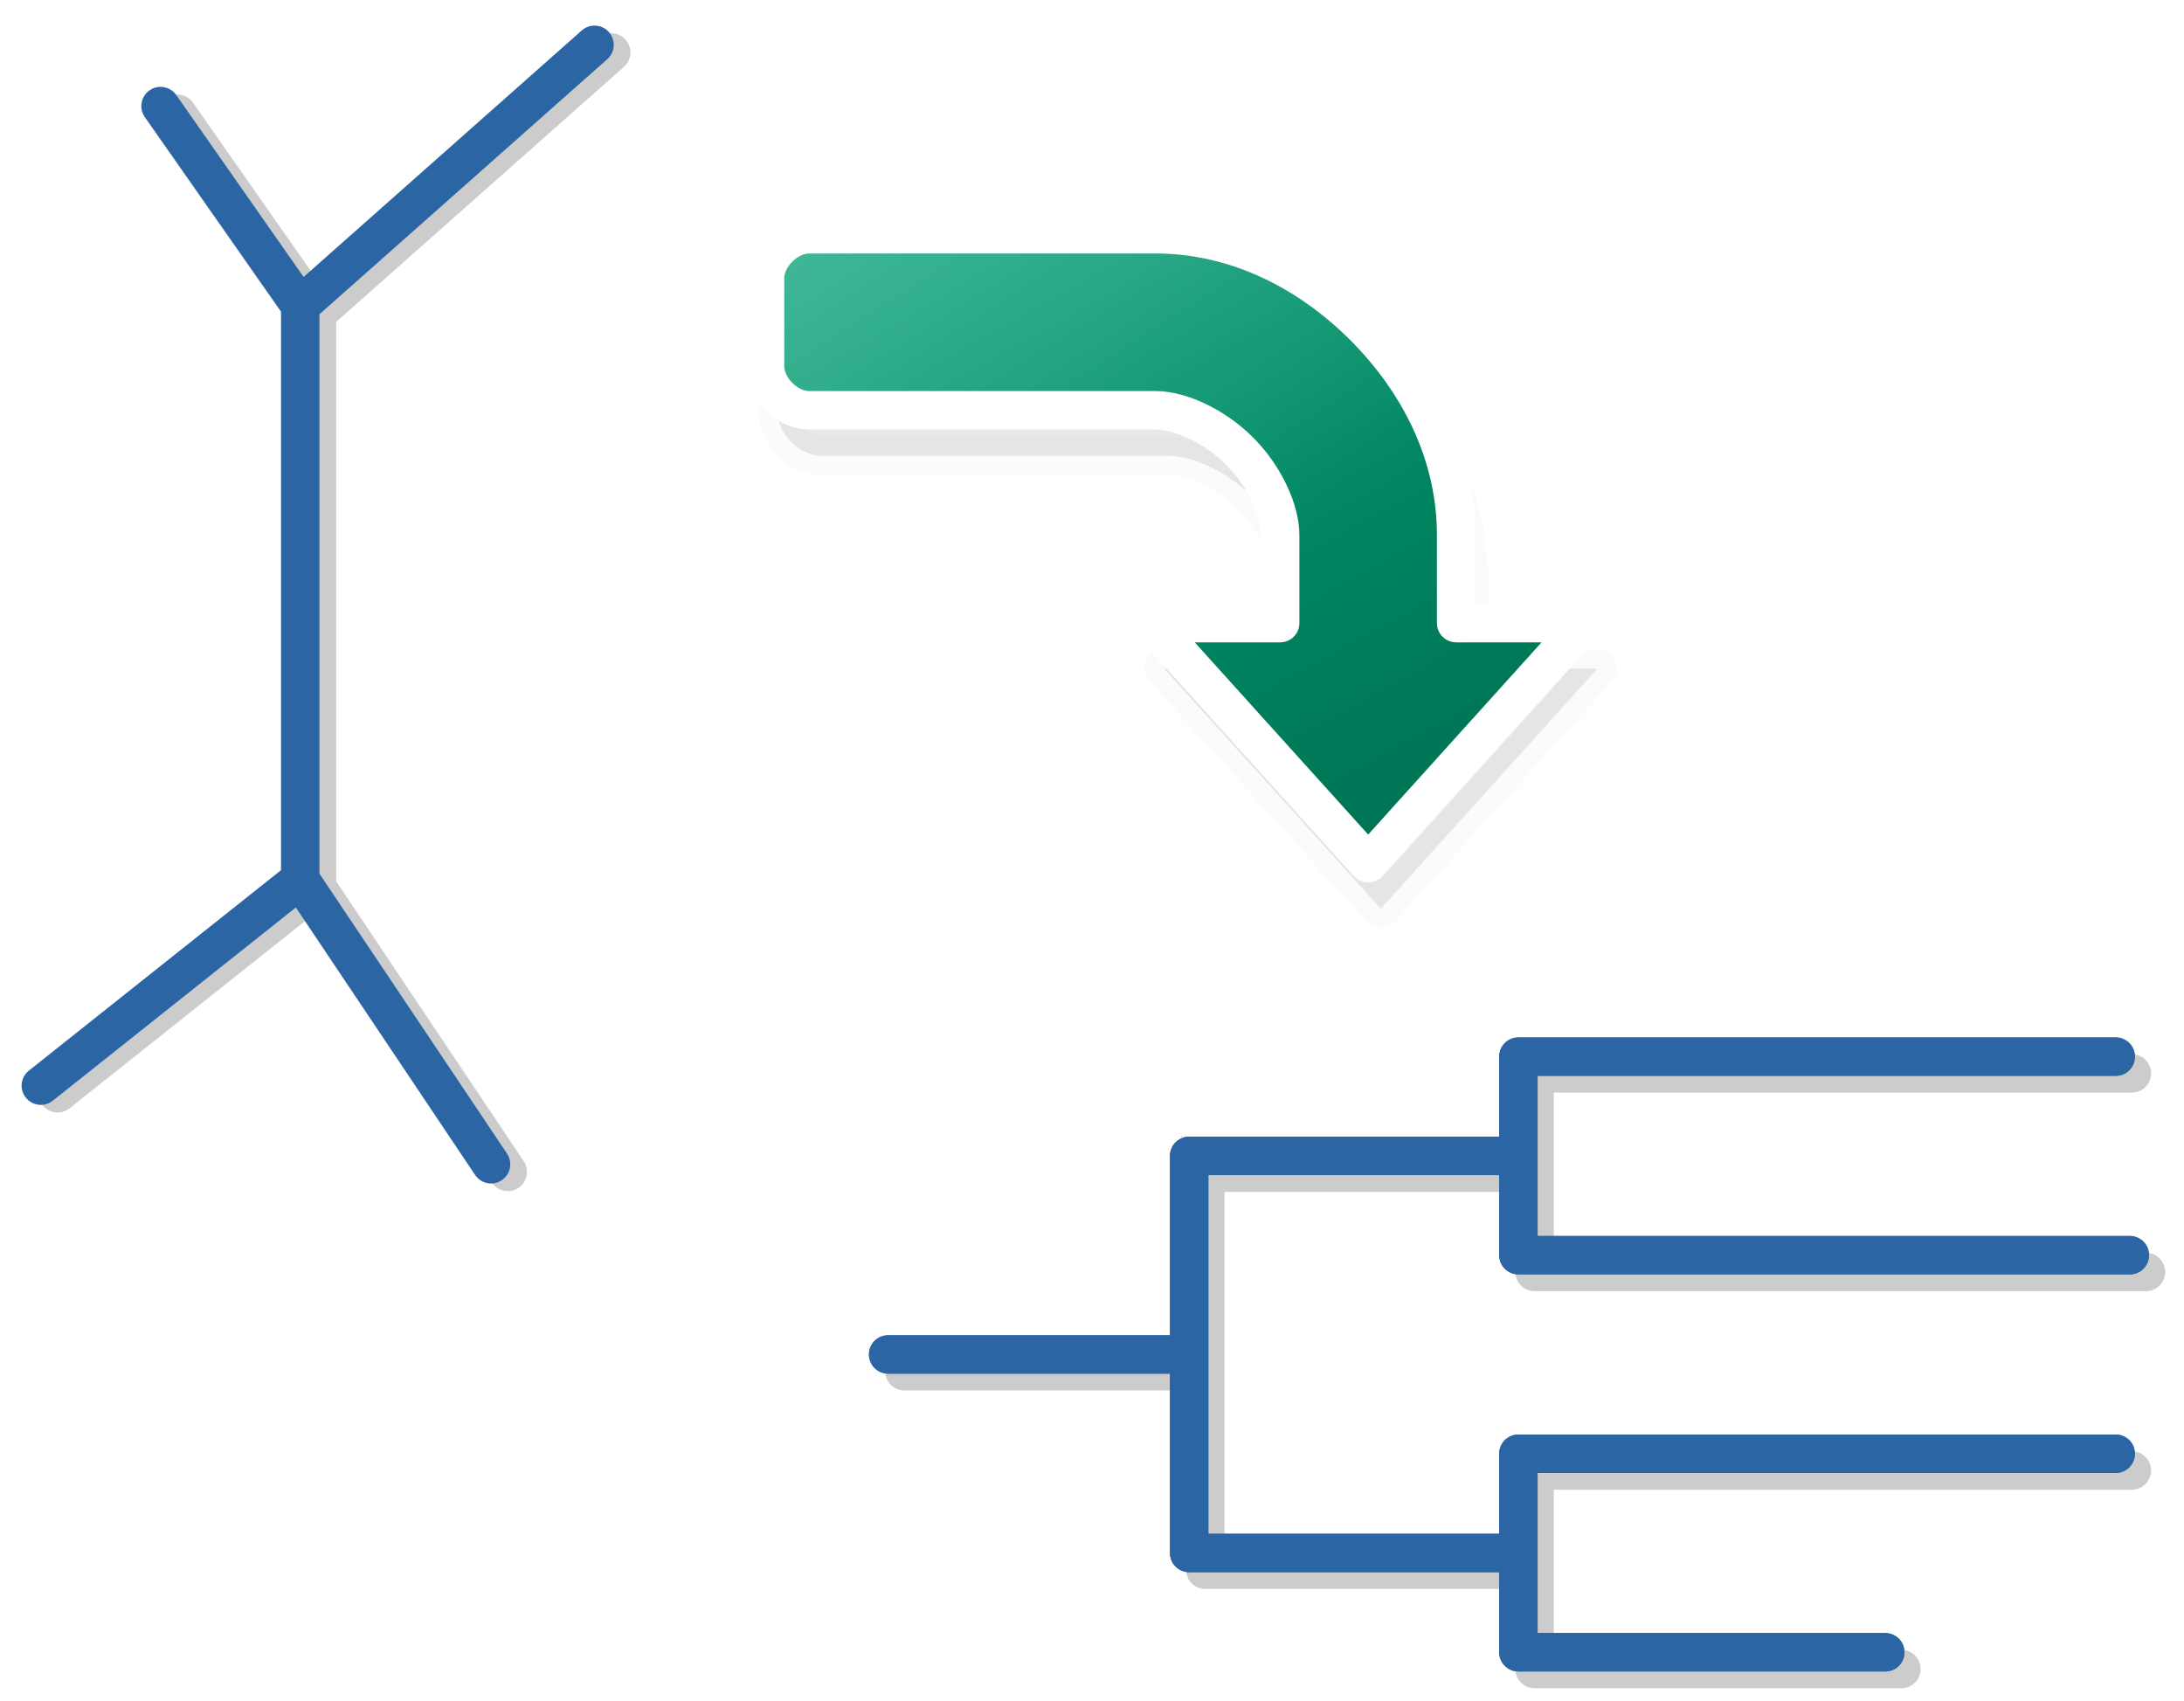 <?xml version="1.0" encoding="UTF-8" standalone="no"?>
<svg
   xmlns:dc="http://purl.org/dc/elements/1.1/"
   xmlns:cc="http://creativecommons.org/ns#"
   xmlns:rdf="http://www.w3.org/1999/02/22-rdf-syntax-ns#"
   xmlns:svg="http://www.w3.org/2000/svg"
   xmlns="http://www.w3.org/2000/svg"
   xmlns:xlink="http://www.w3.org/1999/xlink"
   xmlns:sodipodi="http://sodipodi.sourceforge.net/DTD/sodipodi-0.dtd"
   xmlns:inkscape="http://www.inkscape.org/namespaces/inkscape"
   inkscape:export-ydpi="24.092484"
   inkscape:export-xdpi="24.092484"
   inkscape:export-filename="G:\OneDrive - University of Bristol\Projects\TreeViewer\RootSelection.png"
   width="56.842mm"
   height="44.279mm"
   viewBox="0 0 56.842 44.279"
   version="1.1"
   id="svg3961"
   inkscape:version="1.0 (4035a4fb49, 2020-05-01)"
   sodipodi:docname="RootSelection.svg">
  <defs
     id="defs3955">
    <linearGradient
       inkscape:collect="always"
       id="linearGradient1265">
      <stop
         style="stop-color:#ffffff;stop-opacity:0.3"
         offset="0"
         id="stop1261" />
      <stop
         style="stop-color:#ffffff;stop-opacity:0"
         offset="1"
         id="stop1263" />
    </linearGradient>
    <linearGradient
       id="linearGradient1253"
       inkscape:collect="always">
      <stop
         id="stop1249"
         offset="0"
         style="stop-color:#000000;stop-opacity:0.3" />
      <stop
         id="stop1251"
         offset="1"
         style="stop-color:#000000;stop-opacity:0;" />
    </linearGradient>
    <marker
       inkscape:isstock="true"
       style="overflow:visible"
       id="TriangleOutM"
       refX="0"
       refY="0"
       orient="auto"
       inkscape:stockid="TriangleOutM">
      <path
         transform="scale(0.4)"
         style="fill:#000000;fill-opacity:1;fill-rule:evenodd;stroke:#000000;stroke-width:1pt;stroke-opacity:1"
         d="M 5.77,0 -2.88,5 V -5 Z"
         id="path982" />
    </marker>
    <marker
       inkscape:isstock="true"
       style="overflow:visible"
       id="TriangleOutS"
       refX="0"
       refY="0"
       orient="auto"
       inkscape:stockid="TriangleOutS">
      <path
         transform="scale(0.2)"
         style="fill:#000000;fill-opacity:1;fill-rule:evenodd;stroke:#000000;stroke-width:1pt;stroke-opacity:1"
         d="M 5.77,0 -2.88,5 V -5 Z"
         id="path985" />
    </marker>
    <filter
       height="1.073"
       y="-0.045"
       width="1.161"
       x="-0.103"
       id="filter1235"
       style="color-interpolation-filters:sRGB"
       inkscape:collect="always">
      <feGaussianBlur
         id="feGaussianBlur1237"
         stdDeviation="0.238"
         inkscape:collect="always" />
    </filter>
    <filter
       height="1.128"
       y="-0.067"
       width="1.064"
       x="-0.035"
       id="filter1243"
       style="color-interpolation-filters:sRGB"
       inkscape:collect="always">
      <feGaussianBlur
         id="feGaussianBlur1245"
         stdDeviation="0.261"
         inkscape:collect="always" />
    </filter>
    <linearGradient
       gradientTransform="translate(-1.938,-1.124)"
       gradientUnits="userSpaceOnUse"
       y2="194.519"
       x2="45.713"
       y1="236.626"
       x1="68.811"
       id="linearGradient1255"
       xlink:href="#linearGradient1253"
       inkscape:collect="always" />
    <linearGradient
       gradientTransform="translate(-1.938,-1.124)"
       y2="224.158"
       x2="47.958"
       y1="193.702"
       x1="28.41"
       gradientUnits="userSpaceOnUse"
       id="linearGradient1259"
       xlink:href="#linearGradient1265"
       inkscape:collect="always" />
    <filter
       height="1.062"
       y="-0.031"
       width="1.048"
       x="-0.024"
       id="filter1277"
       style="color-interpolation-filters:sRGB"
       inkscape:collect="always">
      <feGaussianBlur
         id="feGaussianBlur1279"
         stdDeviation="0.463"
         inkscape:collect="always" />
    </filter>
  </defs>
  <sodipodi:namedview
     id="base"
     pagecolor="#ffffff"
     bordercolor="#666666"
     borderopacity="1.0"
     inkscape:pageopacity="0.0"
     inkscape:pageshadow="2"
     inkscape:zoom="5.6568542"
     inkscape:cx="54.012187"
     inkscape:cy="89.938911"
     inkscape:document-units="mm"
     inkscape:current-layer="g1227"
     inkscape:document-rotation="0"
     showgrid="false"
     inkscape:snap-smooth-nodes="true"
     inkscape:window-width="2560"
     inkscape:window-height="1377"
     inkscape:window-x="-8"
     inkscape:window-y="-8"
     inkscape:window-maximized="1" />
  <g
     transform="translate(-11.681,-241.719)"
     inkscape:label="Livello 1"
     inkscape:groupmode="layer"
     id="layer1">
    <g
       style="stroke-width:2.183"
       transform="matrix(0.458,0,0,0.458,18.3,157.97)"
       id="g1227">
      <path
         id="path1275"
         style="color:#000000;font-style:normal;font-variant:normal;font-weight:normal;font-stretch:normal;font-size:medium;line-height:normal;font-family:sans-serif;font-variant-ligatures:normal;font-variant-position:normal;font-variant-caps:normal;font-variant-numeric:normal;font-variant-alternates:normal;font-variant-east-asian:normal;font-feature-settings:normal;font-variation-settings:normal;text-indent:0;text-align:start;text-decoration:none;text-decoration-line:none;text-decoration-style:solid;text-decoration-color:#000000;letter-spacing:normal;word-spacing:normal;text-transform:none;writing-mode:lr-tb;direction:ltr;text-orientation:mixed;dominant-baseline:auto;baseline-shift:baseline;text-anchor:start;white-space:normal;shape-padding:0;shape-margin:0;inline-size:0;clip-rule:nonzero;display:inline;overflow:visible;visibility:visible;opacity:0.3;isolation:auto;mix-blend-mode:normal;color-interpolation:sRGB;color-interpolation-filters:linearRGB;solid-color:#000000;solid-opacity:1;vector-effect:none;fill:#000000;fill-opacity:1;fill-rule:nonzero;stroke:#010101;stroke-width:2.183;stroke-linecap:round;stroke-linejoin:round;stroke-miterlimit:4;stroke-dasharray:none;stroke-dashoffset:0;stroke-opacity:0.2;filter:url(#filter1277);color-rendering:auto;image-rendering:auto;shape-rendering:auto;text-rendering:auto;enable-background:accumulate;stop-color:#000000"
         d="m 29.736,201.257 v 2.5 2.5 c 0,1.25 1.25,2.5 2.5,2.5 h 19.68 c 1.357,0 3.297,0.834 4.779,2.316 1.482,1.482 2.315,3.423 2.315,4.78 v 5 h -7.311 l 12.311,13.643 12.31,-13.643 h -7.311 v -5 c -2e-6,-4.69 -2.189,-8.799 -5.242,-11.852 -3.053,-3.053 -7.161,-5.244 -11.851,-5.244 l -19.68,1e-5 c -1.25,0 -2.5,1.25 -2.5,2.5 z"
         sodipodi:nodetypes="ccccssscccccssscc" />
      <path
         id="path1241"
         style="fill:none;stroke:#000000;stroke-width:2.183;stroke-linecap:round;stroke-linejoin:round;stroke-miterlimit:4;stroke-dasharray:none;stroke-opacity:0.2;filter:url(#filter1243)"
         d="m 36.937,260.774 h 17.105 m 18.709,11.282 H 54.042 v -22.564 h 18.709 m 33.943,16.923 H 72.751 v 11.282 h 20.847 m 13.096,-33.846 -33.943,-1.6e-4 v 11.282 l 34.745,1.6e-4"
         sodipodi:nodetypes="cccccccccccccc" />
      <path
         id="path1229"
         style="fill:none;stroke:#000000;stroke-width:2.183;stroke-linecap:round;stroke-linejoin:round;stroke-miterlimit:4;stroke-dasharray:none;stroke-opacity:0.2;filter:url(#filter1235)"
         d="M 3.558,233.267 14.403,249.448 M 3.558,200.659 20.283,185.838 m -24.662,3.481 7.938,11.339 v 32.608 l -14.741,11.717"
         sodipodi:nodetypes="cccccccc" />
      <path
         sodipodi:nodetypes="cccccccc"
         d="M 2.608,232.833 13.453,249.015 M 2.608,200.225 19.333,185.404 m -24.662,3.481 7.938,11.339 v 32.608 l -14.741,11.717"
         style="fill:none;stroke:#2b65a3;stroke-width:2.183;stroke-linecap:round;stroke-linejoin:round;stroke-miterlimit:4;stroke-dasharray:none;stroke-opacity:1"
         id="path4528" />
      <path
         id="path4537"
         style="fill:none;stroke:#2b65a3;stroke-width:2.183;stroke-linecap:round;stroke-linejoin:round;stroke-miterlimit:4;stroke-dasharray:none;stroke-opacity:1"
         d="M 36.019,259.822 H 53.124 m 18.709,11.282 H 53.124 V 248.54 h 18.709 m 33.943,16.923 H 71.833 v 11.282 H 92.68 M 105.776,242.899 71.833,242.899 v 11.282 l 34.745,1.6e-4"
         sodipodi:nodetypes="cccccccccccccc" />
      <path
         id="path1199"
         style="color:#000000;font-style:normal;font-variant:normal;font-weight:normal;font-stretch:normal;font-size:medium;line-height:normal;font-family:sans-serif;font-variant-ligatures:normal;font-variant-position:normal;font-variant-caps:normal;font-variant-numeric:normal;font-variant-alternates:normal;font-variant-east-asian:normal;font-feature-settings:normal;font-variation-settings:normal;text-indent:0;text-align:start;text-decoration:none;text-decoration-line:none;text-decoration-style:solid;text-decoration-color:#000000;letter-spacing:normal;word-spacing:normal;text-transform:none;writing-mode:lr-tb;direction:ltr;text-orientation:mixed;dominant-baseline:auto;baseline-shift:baseline;text-anchor:start;white-space:normal;shape-padding:0;shape-margin:0;inline-size:0;clip-rule:nonzero;display:inline;overflow:visible;visibility:visible;isolation:auto;mix-blend-mode:normal;color-interpolation:sRGB;color-interpolation-filters:linearRGB;solid-color:#000000;solid-opacity:1;vector-effect:none;fill:#009e73;fill-opacity:1;fill-rule:nonzero;stroke:none;stroke-width:21.832;stroke-linecap:butt;stroke-linejoin:miter;stroke-miterlimit:4;stroke-dasharray:none;stroke-dashoffset:0;stroke-opacity:1;color-rendering:auto;image-rendering:auto;shape-rendering:auto;text-rendering:auto;enable-background:accumulate;stop-color:#000000"
         d="m 29.022,198.67 v 2.5 2.5 c 0,1.25 1.25,2.5 2.5,2.5 h 19.68 c 1.357,0 3.297,0.834 4.779,2.316 1.482,1.482 2.315,3.423 2.315,4.78 v 5 h -7.311 l 12.311,13.643 12.31,-13.643 h -7.311 v -5 c -2e-6,-4.69 -2.189,-8.799 -5.242,-11.852 -3.053,-3.053 -7.161,-5.244 -11.851,-5.244 l -19.68,1e-5 c -1.25,0 -2.5,1.25 -2.5,2.5 z"
         sodipodi:nodetypes="ccccssscccccssscc" />
      <path
         sodipodi:nodetypes="cccccccccccccc"
         d="M 36.019,259.822 H 53.124 m 18.709,11.282 H 53.124 V 248.54 h 18.709 m 33.943,16.923 H 71.833 v 11.282 H 92.68 M 105.776,242.899 71.833,242.899 v 11.282 l 34.745,1.6e-4"
         style="fill:none;stroke:#2b65a3;stroke-width:2.183;stroke-linecap:round;stroke-linejoin:round;stroke-miterlimit:4;stroke-dasharray:none;stroke-opacity:1"
         id="path1239" />
      <path
         sodipodi:nodetypes="ccccssscccccssscc"
         d="m 29.022,198.67 v 2.5 2.5 c 0,1.25 1.25,2.5 2.5,2.5 h 19.68 c 1.357,0 3.297,0.834 4.779,2.316 1.482,1.482 2.315,3.423 2.315,4.78 v 5 h -7.311 l 12.311,13.643 12.31,-13.643 h -7.311 v -5 c -2e-6,-4.69 -2.189,-8.799 -5.242,-11.852 -3.053,-3.053 -7.161,-5.244 -11.851,-5.244 l -19.68,1e-5 c -1.25,0 -2.5,1.25 -2.5,2.5 z"
         style="color:#000000;font-style:normal;font-variant:normal;font-weight:normal;font-stretch:normal;font-size:medium;line-height:normal;font-family:sans-serif;font-variant-ligatures:normal;font-variant-position:normal;font-variant-caps:normal;font-variant-numeric:normal;font-variant-alternates:normal;font-variant-east-asian:normal;font-feature-settings:normal;font-variation-settings:normal;text-indent:0;text-align:start;text-decoration:none;text-decoration-line:none;text-decoration-style:solid;text-decoration-color:#000000;letter-spacing:normal;word-spacing:normal;text-transform:none;writing-mode:lr-tb;direction:ltr;text-orientation:mixed;dominant-baseline:auto;baseline-shift:baseline;text-anchor:start;white-space:normal;shape-padding:0;shape-margin:0;inline-size:0;clip-rule:nonzero;display:inline;overflow:visible;visibility:visible;isolation:auto;mix-blend-mode:normal;color-interpolation:sRGB;color-interpolation-filters:linearRGB;solid-color:#000000;solid-opacity:1;vector-effect:none;fill:url(#linearGradient1255);fill-opacity:1;fill-rule:nonzero;stroke:none;stroke-width:21.832;stroke-linecap:butt;stroke-linejoin:miter;stroke-miterlimit:4;stroke-dasharray:none;stroke-dashoffset:0;stroke-opacity:1;color-rendering:auto;image-rendering:auto;shape-rendering:auto;text-rendering:auto;enable-background:accumulate;stop-color:#000000"
         id="path1247" />
      <path
         id="path1257"
         style="color:#000000;font-style:normal;font-variant:normal;font-weight:normal;font-stretch:normal;font-size:medium;line-height:normal;font-family:sans-serif;font-variant-ligatures:normal;font-variant-position:normal;font-variant-caps:normal;font-variant-numeric:normal;font-variant-alternates:normal;font-variant-east-asian:normal;font-feature-settings:normal;font-variation-settings:normal;text-indent:0;text-align:start;text-decoration:none;text-decoration-line:none;text-decoration-style:solid;text-decoration-color:#000000;letter-spacing:normal;word-spacing:normal;text-transform:none;writing-mode:lr-tb;direction:ltr;text-orientation:mixed;dominant-baseline:auto;baseline-shift:baseline;text-anchor:start;white-space:normal;shape-padding:0;shape-margin:0;inline-size:0;clip-rule:nonzero;display:inline;overflow:visible;visibility:visible;isolation:auto;mix-blend-mode:normal;color-interpolation:sRGB;color-interpolation-filters:linearRGB;solid-color:#000000;solid-opacity:1;vector-effect:none;fill:url(#linearGradient1259);fill-opacity:1;fill-rule:nonzero;stroke:none;stroke-width:21.832;stroke-linecap:butt;stroke-linejoin:miter;stroke-miterlimit:4;stroke-dasharray:none;stroke-dashoffset:0;stroke-opacity:1;color-rendering:auto;image-rendering:auto;shape-rendering:auto;text-rendering:auto;enable-background:accumulate;stop-color:#000000"
         d="m 29.022,198.67 v 2.5 2.5 c 0,1.25 1.25,2.5 2.5,2.5 h 19.68 c 1.357,0 3.297,0.834 4.779,2.316 1.482,1.482 2.315,3.423 2.315,4.78 v 5 h -7.311 l 12.311,13.643 12.31,-13.643 h -7.311 v -5 c -2e-6,-4.69 -2.189,-8.799 -5.242,-11.852 -3.053,-3.053 -7.161,-5.244 -11.851,-5.244 l -19.68,1e-5 c -1.25,0 -2.5,1.25 -2.5,2.5 z"
         sodipodi:nodetypes="ccccssscccccssscc" />
      <path
         sodipodi:nodetypes="ccccssscccccssscc"
         d="m 29.022,198.67 v 2.5 2.5 c 0,1.25 1.25,2.5 2.5,2.5 h 19.68 c 1.357,0 3.297,0.834 4.779,2.316 1.482,1.482 2.315,3.423 2.315,4.78 v 5 h -7.311 l 12.311,13.643 12.31,-13.643 h -7.311 v -5 c -2e-6,-4.69 -2.189,-8.799 -5.242,-11.852 -3.053,-3.053 -7.161,-5.244 -11.851,-5.244 l -19.68,1e-5 c -1.25,0 -2.5,1.25 -2.5,2.5 z"
         style="color:#000000;font-style:normal;font-variant:normal;font-weight:normal;font-stretch:normal;font-size:medium;line-height:normal;font-family:sans-serif;font-variant-ligatures:normal;font-variant-position:normal;font-variant-caps:normal;font-variant-numeric:normal;font-variant-alternates:normal;font-variant-east-asian:normal;font-feature-settings:normal;font-variation-settings:normal;text-indent:0;text-align:start;text-decoration:none;text-decoration-line:none;text-decoration-style:solid;text-decoration-color:#000000;letter-spacing:normal;word-spacing:normal;text-transform:none;writing-mode:lr-tb;direction:ltr;text-orientation:mixed;dominant-baseline:auto;baseline-shift:baseline;text-anchor:start;white-space:normal;shape-padding:0;shape-margin:0;inline-size:0;clip-rule:nonzero;display:inline;overflow:visible;visibility:visible;isolation:auto;mix-blend-mode:normal;color-interpolation:sRGB;color-interpolation-filters:linearRGB;solid-color:#000000;solid-opacity:1;vector-effect:none;fill:none;fill-opacity:1;fill-rule:nonzero;stroke:#ffffff;stroke-width:2.183;stroke-linecap:round;stroke-linejoin:round;stroke-miterlimit:4;stroke-dasharray:none;stroke-dashoffset:0;stroke-opacity:1;color-rendering:auto;image-rendering:auto;shape-rendering:auto;text-rendering:auto;enable-background:accumulate;stop-color:#000000"
         id="path1273" />
    </g>
  </g>
</svg>
